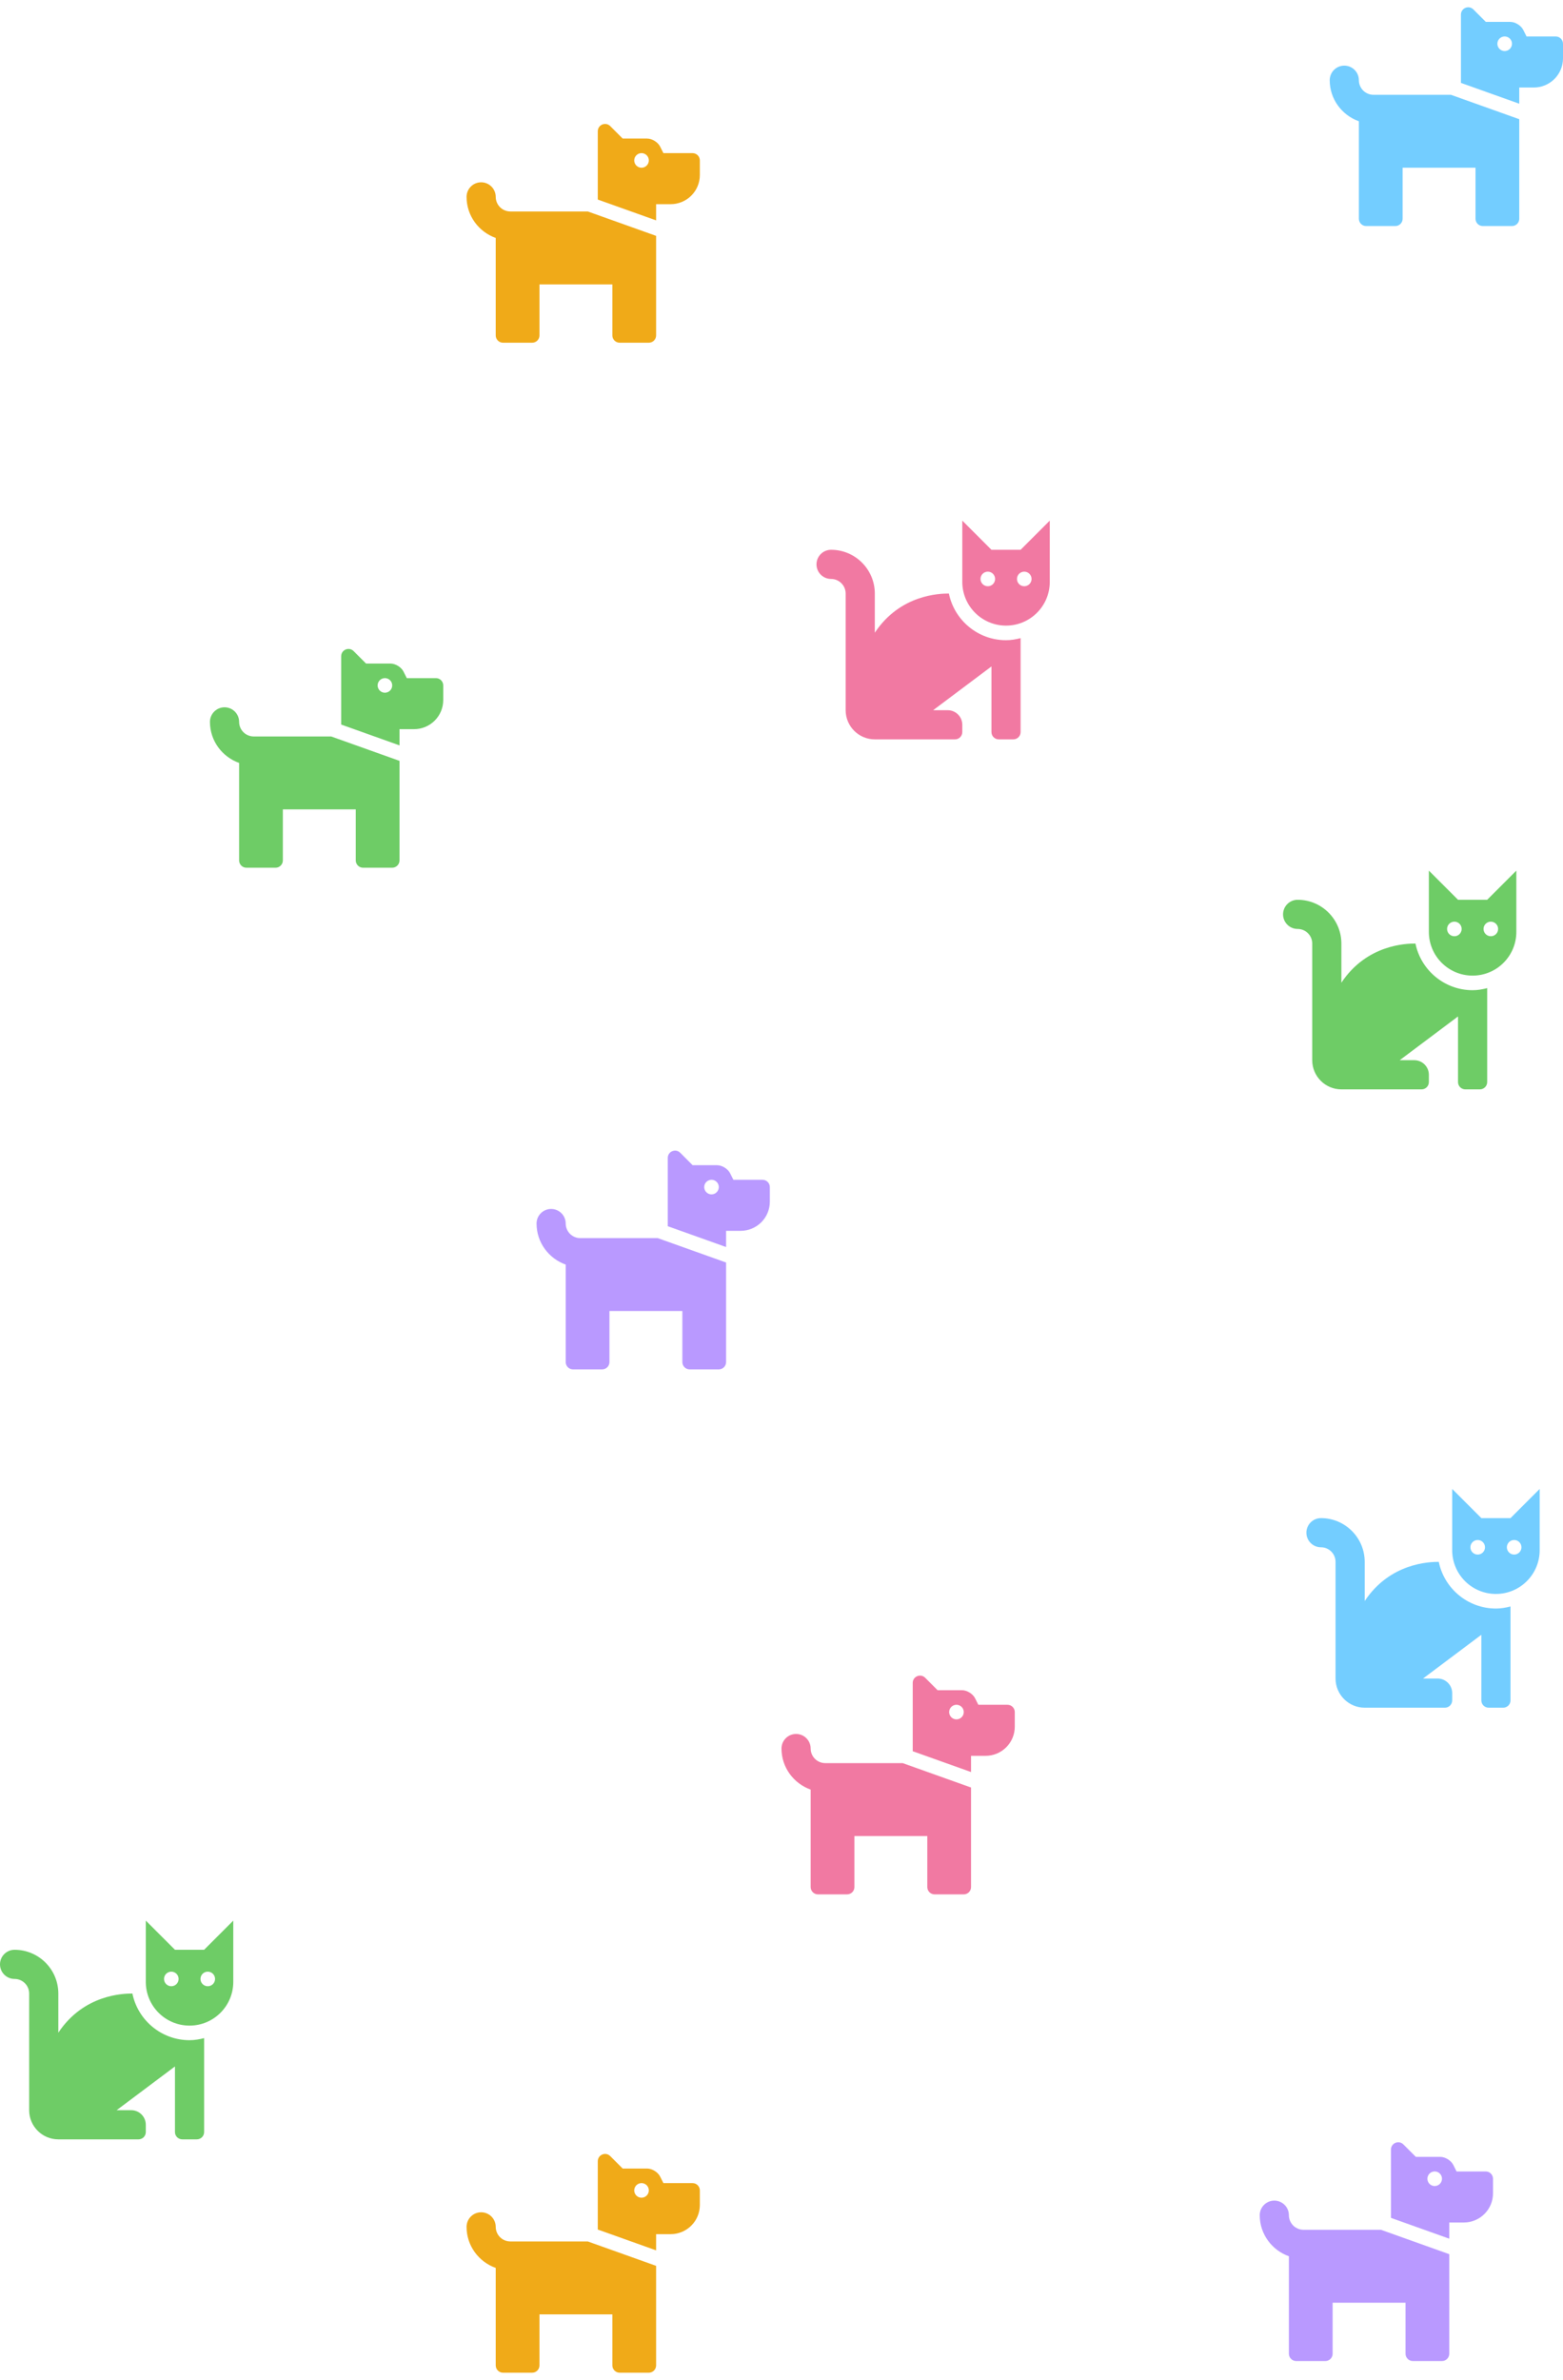<svg width="134" height="204" viewBox="0 0 134 204" fill="none" xmlns="http://www.w3.org/2000/svg">
<path d="M50.393 192.126L56.25 194.217V202.751C56.25 202.916 56.184 203.075 56.067 203.192C55.95 203.31 55.791 203.376 55.625 203.376H53.125C52.959 203.376 52.8 203.31 52.683 203.192C52.566 203.075 52.5 202.916 52.5 202.751V198.376H46.25V202.751C46.25 202.916 46.184 203.075 46.067 203.192C45.95 203.31 45.791 203.376 45.625 203.376H43.125C42.959 203.376 42.8 203.31 42.683 203.192C42.566 203.075 42.5 202.916 42.5 202.751V194.395C41.048 193.877 40 192.503 40 190.876C40 190.544 40.132 190.226 40.366 189.992C40.6 189.757 40.919 189.626 41.25 189.626C41.581 189.626 41.9 189.757 42.134 189.992C42.368 190.226 42.5 190.544 42.5 190.876C42.501 191.207 42.633 191.524 42.867 191.759C43.101 191.993 43.419 192.125 43.75 192.126H50.393ZM60 187.751V189.001C60 189.664 59.737 190.299 59.268 190.768C58.799 191.237 58.163 191.501 57.5 191.501H56.25V192.89L51.25 191.105V185.251C51.25 184.694 51.923 184.415 52.317 184.809L53.382 185.876H55.477C55.904 185.876 56.405 186.185 56.595 186.567L56.875 187.126H59.375C59.541 187.126 59.7 187.191 59.817 187.309C59.934 187.426 60 187.585 60 187.751ZM55.625 187.751C55.625 187.627 55.588 187.506 55.52 187.403C55.451 187.3 55.353 187.22 55.239 187.173C55.125 187.126 54.999 187.113 54.878 187.138C54.757 187.162 54.645 187.221 54.558 187.309C54.471 187.396 54.411 187.507 54.387 187.629C54.363 187.75 54.375 187.875 54.423 187.99C54.47 188.104 54.55 188.201 54.653 188.27C54.755 188.339 54.876 188.376 55 188.376C55.166 188.376 55.325 188.31 55.442 188.192C55.559 188.075 55.625 187.916 55.625 187.751Z" fill="#F0AA18"/>
<path d="M124.393 8.126L130.25 10.217V18.751C130.25 18.916 130.184 19.075 130.067 19.192C129.95 19.31 129.791 19.376 129.625 19.376H127.125C126.959 19.376 126.8 19.31 126.683 19.192C126.566 19.075 126.5 18.916 126.5 18.751V14.376H120.25V18.751C120.25 18.916 120.184 19.075 120.067 19.192C119.95 19.31 119.791 19.376 119.625 19.376H117.125C116.959 19.376 116.8 19.31 116.683 19.192C116.566 19.075 116.5 18.916 116.5 18.751V10.395C115.048 9.877 114 8.503 114 6.876C114 6.544 114.132 6.226 114.366 5.992C114.601 5.757 114.918 5.626 115.25 5.626C115.582 5.626 115.899 5.757 116.134 5.992C116.368 6.226 116.5 6.544 116.5 6.876C116.501 7.207 116.633 7.524 116.867 7.759C117.101 7.993 117.419 8.125 117.75 8.126H124.393ZM134 3.751V5.001C134 5.664 133.737 6.299 133.268 6.768C132.799 7.237 132.163 7.501 131.5 7.501H130.25V8.89L125.25 7.105V1.251C125.25 0.694 125.923 0.415 126.317 0.809L127.382 1.876H129.477C129.904 1.876 130.405 2.185 130.595 2.567L130.875 3.126H133.375C133.541 3.126 133.7 3.191 133.817 3.309C133.934 3.426 134 3.585 134 3.751ZM129.625 3.751C129.625 3.627 129.588 3.506 129.52 3.403C129.451 3.301 129.353 3.22 129.239 3.173C129.125 3.126 128.999 3.113 128.878 3.138C128.757 3.162 128.645 3.221 128.558 3.309C128.471 3.396 128.411 3.507 128.387 3.629C128.363 3.75 128.375 3.876 128.423 3.99C128.47 4.104 128.55 4.202 128.653 4.27C128.756 4.339 128.876 4.376 129 4.376C129.166 4.376 129.325 4.31 129.442 4.193C129.559 4.075 129.625 3.916 129.625 3.751Z" fill="#73CDFF"/>
<path d="M77.393 151.126L83.25 153.217V161.751C83.25 161.916 83.184 162.075 83.067 162.192C82.95 162.31 82.791 162.376 82.625 162.376H80.125C79.959 162.376 79.8 162.31 79.683 162.192C79.566 162.075 79.5 161.916 79.5 161.751V157.376H73.25V161.751C73.25 161.916 73.184 162.075 73.067 162.192C72.95 162.31 72.791 162.376 72.625 162.376H70.125C69.959 162.376 69.8 162.31 69.683 162.192C69.566 162.075 69.5 161.916 69.5 161.751V153.395C68.048 152.877 67 151.503 67 149.876C67 149.544 67.132 149.226 67.366 148.992C67.6 148.757 67.918 148.626 68.25 148.626C68.582 148.626 68.9 148.757 69.134 148.992C69.368 149.226 69.5 149.544 69.5 149.876C69.501 150.207 69.632 150.524 69.867 150.759C70.101 150.993 70.419 151.125 70.75 151.126H77.393ZM87 146.751V148.001C87 148.664 86.737 149.299 86.268 149.768C85.799 150.237 85.163 150.501 84.5 150.501H83.25V151.89L78.25 150.105V144.251C78.25 143.694 78.923 143.415 79.317 143.809L80.382 144.876H82.477C82.903 144.876 83.405 145.185 83.595 145.567L83.875 146.126H86.375C86.541 146.126 86.7 146.191 86.817 146.309C86.934 146.426 87 146.585 87 146.751ZM82.625 146.751C82.625 146.627 82.588 146.506 82.52 146.403C82.451 146.3 82.353 146.22 82.239 146.173C82.125 146.126 81.999 146.113 81.878 146.138C81.757 146.162 81.645 146.221 81.558 146.309C81.471 146.396 81.411 146.507 81.387 146.629C81.363 146.75 81.375 146.875 81.423 146.99C81.47 147.104 81.55 147.201 81.653 147.27C81.755 147.339 81.876 147.376 82 147.376C82.166 147.376 82.325 147.31 82.442 147.192C82.559 147.075 82.625 146.916 82.625 146.751Z" fill="#F179A2"/>
<path d="M50.393 18.126L56.25 20.217V28.751C56.25 28.916 56.184 29.075 56.067 29.192C55.95 29.31 55.791 29.376 55.625 29.376H53.125C52.959 29.376 52.8 29.31 52.683 29.192C52.566 29.075 52.5 28.916 52.5 28.751V24.376H46.25V28.751C46.25 28.916 46.184 29.075 46.067 29.192C45.95 29.31 45.791 29.376 45.625 29.376H43.125C42.959 29.376 42.8 29.31 42.683 29.192C42.566 29.075 42.5 28.916 42.5 28.751V20.395C41.048 19.877 40 18.503 40 16.876C40 16.544 40.132 16.226 40.366 15.992C40.6 15.757 40.919 15.626 41.25 15.626C41.581 15.626 41.9 15.757 42.134 15.992C42.368 16.226 42.5 16.544 42.5 16.876C42.501 17.207 42.633 17.524 42.867 17.759C43.101 17.993 43.419 18.125 43.75 18.126H50.393ZM60 13.751V15.001C60 15.664 59.737 16.299 59.268 16.768C58.799 17.237 58.163 17.501 57.5 17.501H56.25V18.89L51.25 17.105V11.251C51.25 10.694 51.923 10.415 52.317 10.809L53.382 11.876H55.477C55.904 11.876 56.405 12.185 56.595 12.567L56.875 13.126H59.375C59.541 13.126 59.7 13.191 59.817 13.309C59.934 13.426 60 13.585 60 13.751ZM55.625 13.751C55.625 13.627 55.588 13.506 55.52 13.403C55.451 13.301 55.353 13.22 55.239 13.173C55.125 13.126 54.999 13.114 54.878 13.138C54.757 13.162 54.645 13.221 54.558 13.309C54.471 13.396 54.411 13.507 54.387 13.629C54.363 13.75 54.375 13.876 54.423 13.99C54.47 14.104 54.55 14.202 54.653 14.27C54.755 14.339 54.876 14.376 55 14.376C55.166 14.376 55.325 14.31 55.442 14.193C55.559 14.075 55.625 13.916 55.625 13.751Z" fill="#F0AA18"/>
<path d="M28.393 63.126L34.25 65.217V73.751C34.25 73.916 34.184 74.075 34.067 74.192C33.95 74.31 33.791 74.376 33.625 74.376H31.125C30.959 74.376 30.8 74.31 30.683 74.192C30.566 74.075 30.5 73.916 30.5 73.751V69.376H24.25V73.751C24.25 73.916 24.184 74.075 24.067 74.192C23.95 74.31 23.791 74.376 23.625 74.376H21.125C20.959 74.376 20.8 74.31 20.683 74.192C20.566 74.075 20.5 73.916 20.5 73.751V65.395C19.048 64.877 18 63.503 18 61.876C18 61.544 18.132 61.226 18.366 60.992C18.601 60.757 18.919 60.626 19.25 60.626C19.581 60.626 19.899 60.757 20.134 60.992C20.368 61.226 20.5 61.544 20.5 61.876C20.501 62.207 20.633 62.525 20.867 62.759C21.101 62.993 21.419 63.125 21.75 63.126H28.393ZM38 58.751V60.001C38 60.664 37.737 61.3 37.268 61.768C36.799 62.237 36.163 62.501 35.5 62.501H34.25V63.89L29.25 62.105V56.251C29.25 55.694 29.923 55.415 30.317 55.809L31.382 56.876H33.477C33.904 56.876 34.405 57.185 34.595 57.567L34.875 58.126H37.375C37.541 58.126 37.7 58.191 37.817 58.309C37.934 58.426 38 58.585 38 58.751ZM33.625 58.751C33.625 58.627 33.588 58.506 33.52 58.403C33.451 58.301 33.353 58.22 33.239 58.173C33.125 58.126 32.999 58.114 32.878 58.138C32.757 58.162 32.645 58.221 32.558 58.309C32.471 58.396 32.411 58.507 32.387 58.629C32.363 58.75 32.375 58.876 32.423 58.99C32.47 59.104 32.55 59.202 32.653 59.27C32.755 59.339 32.876 59.376 33 59.376C33.166 59.376 33.325 59.31 33.442 59.193C33.559 59.075 33.625 58.916 33.625 58.751Z" fill="#6ECC66"/>
<path d="M118.393 191.126L124.25 193.217V201.751C124.25 201.916 124.184 202.075 124.067 202.192C123.95 202.31 123.791 202.376 123.625 202.376H121.125C120.959 202.376 120.8 202.31 120.683 202.192C120.566 202.075 120.5 201.916 120.5 201.751V197.376H114.25V201.751C114.25 201.916 114.184 202.075 114.067 202.192C113.95 202.31 113.791 202.376 113.625 202.376H111.125C110.959 202.376 110.8 202.31 110.683 202.192C110.566 202.075 110.5 201.916 110.5 201.751V193.395C109.048 192.877 108 191.503 108 189.876C108 189.544 108.132 189.226 108.366 188.992C108.601 188.757 108.918 188.626 109.25 188.626C109.582 188.626 109.899 188.757 110.134 188.992C110.368 189.226 110.5 189.544 110.5 189.876C110.501 190.207 110.633 190.524 110.867 190.759C111.101 190.993 111.419 191.125 111.75 191.126H118.393ZM128 186.751V188.001C128 188.664 127.737 189.299 127.268 189.768C126.799 190.237 126.163 190.501 125.5 190.501H124.25V191.89L119.25 190.105V184.251C119.25 183.694 119.923 183.415 120.317 183.809L121.382 184.876H123.477C123.904 184.876 124.405 185.185 124.595 185.567L124.875 186.126H127.375C127.541 186.126 127.7 186.191 127.817 186.309C127.934 186.426 128 186.585 128 186.751ZM123.625 186.751C123.625 186.627 123.588 186.506 123.52 186.403C123.451 186.3 123.353 186.22 123.239 186.173C123.125 186.126 122.999 186.113 122.878 186.138C122.757 186.162 122.645 186.221 122.558 186.309C122.471 186.396 122.411 186.507 122.387 186.629C122.363 186.75 122.375 186.875 122.423 186.99C122.47 187.104 122.55 187.201 122.653 187.27C122.756 187.339 122.876 187.376 123 187.376C123.166 187.376 123.325 187.31 123.442 187.192C123.559 187.075 123.625 186.916 123.625 186.751Z" fill="#B999FF"/>
<path d="M56.393 106.126L62.25 108.217V116.751C62.25 116.916 62.184 117.075 62.067 117.193C61.95 117.31 61.791 117.376 61.625 117.376H59.125C58.959 117.376 58.8 117.31 58.683 117.193C58.566 117.075 58.5 116.916 58.5 116.751V112.376H52.25V116.751C52.25 116.916 52.184 117.075 52.067 117.193C51.95 117.31 51.791 117.376 51.625 117.376H49.125C48.959 117.376 48.8 117.31 48.683 117.193C48.566 117.075 48.5 116.916 48.5 116.751V108.395C47.048 107.877 46 106.503 46 104.876C46 104.544 46.132 104.226 46.366 103.992C46.6 103.757 46.919 103.626 47.25 103.626C47.581 103.626 47.9 103.757 48.134 103.992C48.368 104.226 48.5 104.544 48.5 104.876C48.501 105.207 48.633 105.524 48.867 105.759C49.101 105.993 49.419 106.125 49.75 106.126H56.393ZM66 101.751V103.001C66 103.664 65.737 104.299 65.268 104.768C64.799 105.237 64.163 105.501 63.5 105.501H62.25V106.89L57.25 105.105V99.251C57.25 98.694 57.923 98.415 58.317 98.809L59.382 99.876H61.477C61.904 99.876 62.405 100.185 62.595 100.567L62.875 101.126H65.375C65.541 101.126 65.7 101.191 65.817 101.309C65.934 101.426 66 101.585 66 101.751ZM61.625 101.751C61.625 101.627 61.588 101.506 61.52 101.403C61.451 101.301 61.353 101.22 61.239 101.173C61.125 101.126 60.999 101.113 60.878 101.138C60.757 101.162 60.645 101.221 60.558 101.309C60.471 101.396 60.411 101.507 60.387 101.629C60.363 101.75 60.375 101.876 60.423 101.99C60.47 102.104 60.55 102.202 60.653 102.27C60.755 102.339 60.876 102.376 61 102.376C61.166 102.376 61.325 102.31 61.442 102.193C61.559 102.075 61.625 101.916 61.625 101.751Z" fill="#B999FF"/>
<path d="M11.351 170.875C10.563 170.875 7.179 170.952 5 174.232V170.875C5 168.807 3.318 167.125 1.25 167.125C0.56 167.125 0 167.685 0 168.375C0 169.065 0.56 169.625 1.25 169.625C1.939 169.625 2.5 170.186 2.5 170.875V180.875C2.5 182.254 3.621 183.375 5 183.375H11.875C12.22 183.375 12.5 183.095 12.5 182.75V182.125C12.5 181.435 11.94 180.875 11.25 180.875H10L15 177.125V182.75C15 183.095 15.28 183.375 15.625 183.375H16.875C17.22 183.375 17.5 183.095 17.5 182.75V174.698C17.098 174.802 16.684 174.875 16.25 174.875C13.835 174.875 11.816 173.154 11.351 170.875V170.875ZM17.5 167.125H15L12.5 164.625V169.875C12.5 171.946 14.179 173.625 16.25 173.625C18.321 173.625 20 171.946 20 169.875V164.625L17.5 167.125ZM14.688 170.25C14.342 170.25 14.062 169.97 14.062 169.625C14.062 169.28 14.342 169 14.688 169C15.033 169 15.312 169.28 15.312 169.625C15.312 169.97 15.033 170.25 14.688 170.25ZM17.812 170.25C17.467 170.25 17.188 169.97 17.188 169.625C17.188 169.28 17.467 169 17.812 169C18.158 169 18.438 169.28 18.438 169.625C18.438 169.97 18.158 170.25 17.812 170.25Z" fill="#6ECC66"/>
<path d="M81.351 50.875C80.563 50.875 77.178 50.952 75 54.232V50.875C75 48.807 73.318 47.125 71.25 47.125C70.56 47.125 70 47.685 70 48.375C70 49.065 70.56 49.625 71.25 49.625C71.939 49.625 72.5 50.186 72.5 50.875V60.875C72.5 62.254 73.621 63.375 75 63.375H81.875C82.22 63.375 82.5 63.095 82.5 62.75V62.125C82.5 61.435 81.94 60.875 81.25 60.875H80L85 57.125V62.75C85 63.095 85.28 63.375 85.625 63.375H86.875C87.22 63.375 87.5 63.095 87.5 62.75V54.698C87.098 54.802 86.684 54.875 86.25 54.875C83.835 54.875 81.816 53.154 81.351 50.875V50.875ZM87.5 47.125H85L82.5 44.625V49.875C82.5 51.946 84.179 53.625 86.25 53.625C88.321 53.625 90 51.946 90 49.875V44.625L87.5 47.125ZM84.688 50.25C84.342 50.25 84.062 49.97 84.062 49.625C84.062 49.28 84.342 49 84.688 49C85.033 49 85.312 49.28 85.312 49.625C85.312 49.97 85.033 50.25 84.688 50.25ZM87.812 50.25C87.467 50.25 87.188 49.97 87.188 49.625C87.188 49.28 87.467 49 87.812 49C88.158 49 88.438 49.28 88.438 49.625C88.438 49.97 88.158 50.25 87.812 50.25Z" fill="#F179A2"/>
<path d="M123.351 133.875C122.563 133.875 119.179 133.952 117 137.232V133.875C117 131.807 115.318 130.125 113.25 130.125C112.56 130.125 112 130.685 112 131.375C112 132.065 112.56 132.625 113.25 132.625C113.939 132.625 114.5 133.186 114.5 133.875V143.875C114.5 145.254 115.621 146.375 117 146.375H123.875C124.22 146.375 124.5 146.095 124.5 145.75V145.125C124.5 144.435 123.94 143.875 123.25 143.875H122L127 140.125V145.75C127 146.095 127.28 146.375 127.625 146.375H128.875C129.22 146.375 129.5 146.095 129.5 145.75V137.698C129.098 137.802 128.684 137.875 128.25 137.875C125.836 137.875 123.816 136.154 123.351 133.875V133.875ZM129.5 130.125H127L124.5 127.625V132.875C124.5 134.946 126.179 136.625 128.25 136.625C130.321 136.625 132 134.946 132 132.875V127.625L129.5 130.125ZM126.688 133.25C126.342 133.25 126.062 132.97 126.062 132.625C126.062 132.28 126.342 132 126.688 132C127.033 132 127.312 132.28 127.312 132.625C127.312 132.97 127.033 133.25 126.688 133.25ZM129.812 133.25C129.467 133.25 129.188 132.97 129.188 132.625C129.188 132.28 129.467 132 129.812 132C130.158 132 130.438 132.28 130.438 132.625C130.438 132.97 130.158 133.25 129.812 133.25Z" fill="#73CDFF"/>
<path d="M121.351 80.875C120.563 80.875 117.179 80.952 115 84.232V80.875C115 78.807 113.318 77.125 111.25 77.125C110.56 77.125 110 77.685 110 78.375C110 79.065 110.56 79.625 111.25 79.625C111.939 79.625 112.5 80.186 112.5 80.875V90.875C112.5 92.254 113.621 93.375 115 93.375H121.875C122.22 93.375 122.5 93.095 122.5 92.75V92.125C122.5 91.435 121.94 90.875 121.25 90.875H120L125 87.125V92.75C125 93.095 125.28 93.375 125.625 93.375H126.875C127.22 93.375 127.5 93.095 127.5 92.75V84.698C127.098 84.802 126.684 84.875 126.25 84.875C123.836 84.875 121.816 83.154 121.351 80.875V80.875ZM127.5 77.125H125L122.5 74.625V79.875C122.5 81.946 124.179 83.625 126.25 83.625C128.321 83.625 130 81.946 130 79.875V74.625L127.5 77.125ZM124.688 80.25C124.342 80.25 124.062 79.97 124.062 79.625C124.062 79.28 124.342 79 124.688 79C125.033 79 125.312 79.28 125.312 79.625C125.312 79.97 125.033 80.25 124.688 80.25ZM127.812 80.25C127.467 80.25 127.188 79.97 127.188 79.625C127.188 79.28 127.467 79 127.812 79C128.158 79 128.438 79.28 128.438 79.625C128.438 79.97 128.158 80.25 127.812 80.25Z" fill="#6ECC66"/>
</svg>

